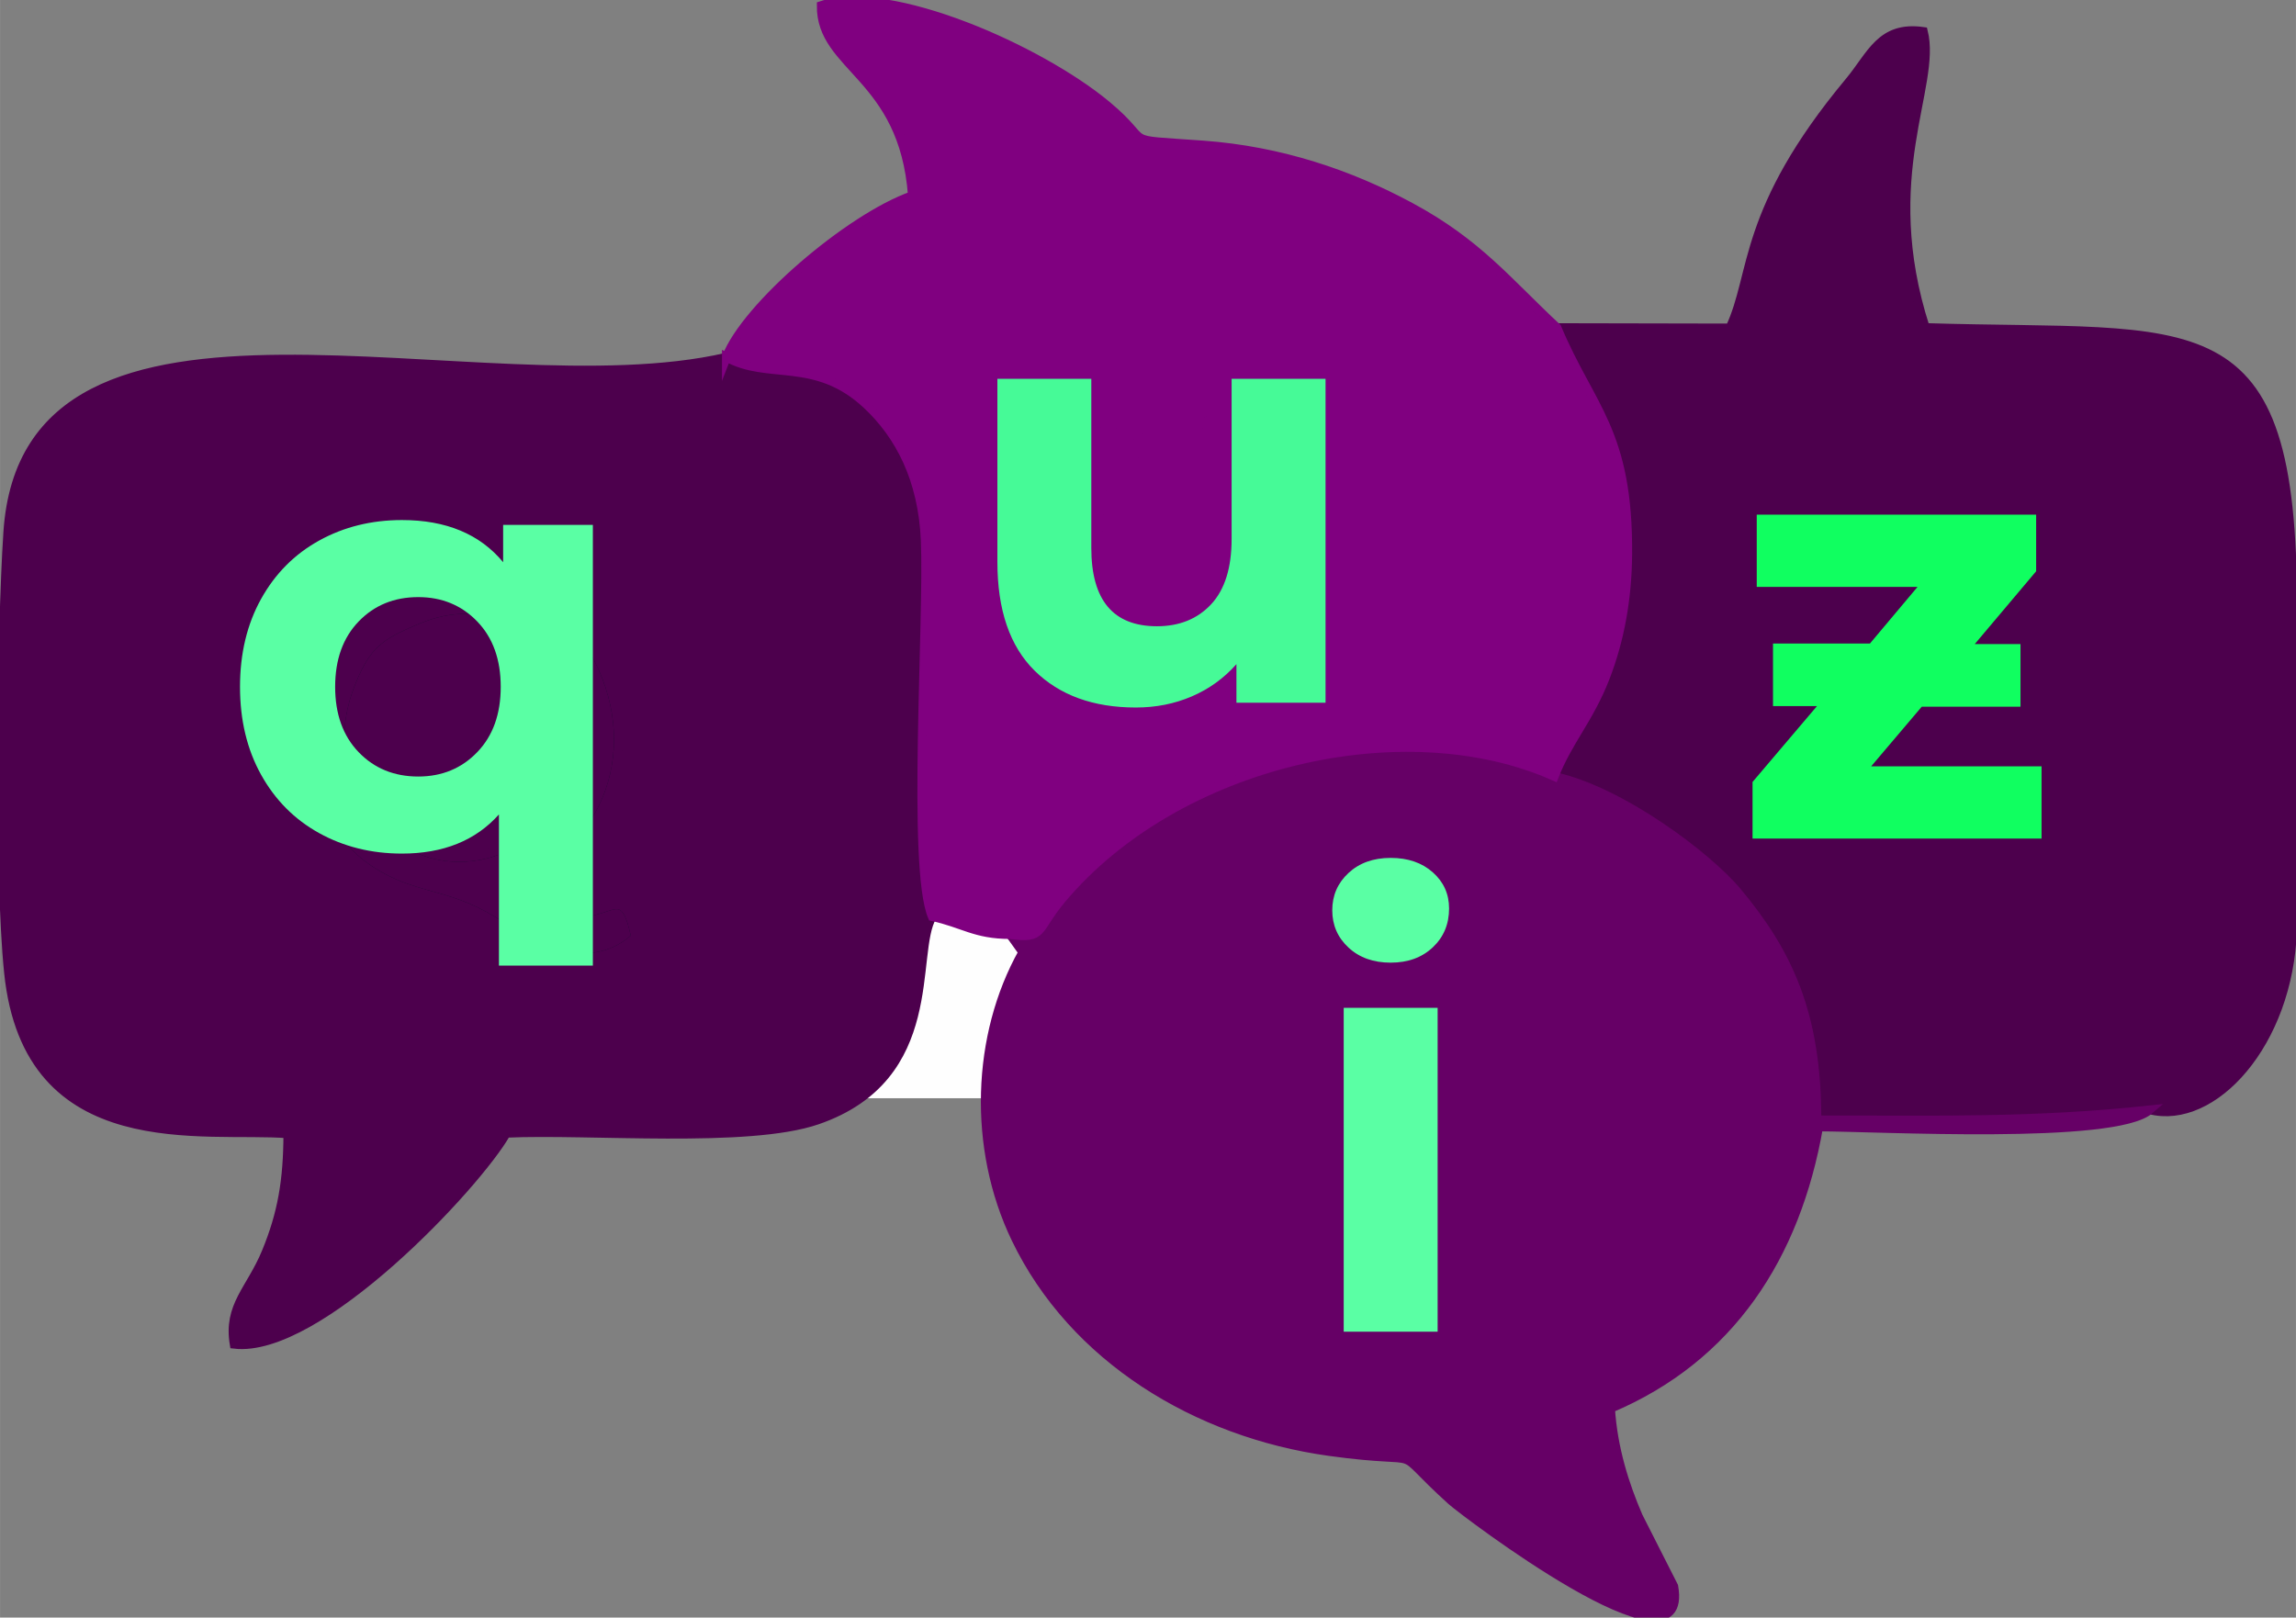 <?xml version="1.0" encoding="UTF-8"?>
<!DOCTYPE svg PUBLIC "-//W3C//DTD SVG 1.1//EN" "http://www.w3.org/Graphics/SVG/1.1/DTD/svg11.dtd">
<!-- Creator: CorelDRAW 2017 -->
<svg xmlns="http://www.w3.org/2000/svg" xml:space="preserve" width="20.066mm" height="14.139mm" version="1.1" style="shape-rendering:geometricPrecision; text-rendering:geometricPrecision; image-rendering:optimizeQuality; fill-rule:evenodd; clip-rule:evenodd"
viewBox="0 0 2006.58 1413.92"
 xmlns:xlink="http://www.w3.org/1999/xlink">
 <rect x="0" y="0" width="2006.58" height="1413.92" fill="#808080" stroke="none"/>
 <defs>
  <style type="text/css">
   <![CDATA[
    .str0 {stroke:#FEFEFE;stroke-width:20;stroke-miterlimit:22.926}
    .str3 {stroke:#140B2C;stroke-width:7.62;stroke-miterlimit:22.926}
    .str2 {stroke:#4D004D;stroke-width:7.62;stroke-miterlimit:22.926}
    .str4 {stroke:#660066;stroke-width:7.62;stroke-miterlimit:22.926}
    .str1 {stroke:purple;stroke-width:7.62;stroke-miterlimit:22.926}
    .fil0 {fill:#FEFEFE}
    .fil3 {fill:#4D004D}
    .fil2 {fill:#4D004D}
    .fil4 {fill:#660066}
    .fil1 {fill:purple}
    .fil7 {fill:#10FF60;fill-rule:nonzero}
    .fil6 {fill:#46FA97;fill-rule:nonzero}
    .fil5 {fill:#5AFFA4;fill-rule:nonzero}
   ]]>
  </style>
 </defs>
 <g id="Capa_x0020_1">
  <g id="_2700254071440">
   <polygon class="fil0 str0" points="683.86,311.1 1322.71,311.1 1322.71,949.95 683.86,949.95 "/>
   <path class="fil1 str1" d="M899.29 373.37c6.79,52.3 3.72,9.57 18.18,25.18 12.31,13.27 9.64,1.46 10.02,33.01 0.9,74 -20.58,187.77 92.61,187.92 145.22,0.2 67.02,-181.39 98.68,-218.15 19.45,-22.57 15.16,29.12 23.35,-27.96 -16.92,-11.45 -61.33,-13.22 -81.46,-7.28 -1.8,0.53 -3.59,1.46 -5.13,2.03l-9.35 5.25c3.87,38.25 -7.68,15.64 29.89,26.23 7.1,76.04 18.59,185.34 -56.1,185.96 -78.96,0.65 -59.46,-122.66 -55.03,-185.96 38.75,-11.65 25.55,14.57 30.27,-26.23l-73.51 -8.83c-44.85,9 33.76,-12.05 -11.68,3.48l-10.74 5.35z"/>
   <path class="fil2 str2" d="M1583.96 575.39c49.73,-6.44 -6.64,-20.55 32.78,-36.71l84.94 0.2c-36.08,63.13 -135.08,169.3 -133.64,204.87l185.4 2.17 2.83 -66.13c-26.23,-0.24 -20.19,-9.07 -38.5,31.51 -0.66,1.47 -1.34,4.03 -2.67,5.62l-95.82 0c23.34,-53.29 131.41,-162.33 133.38,-205.64l-177.94 -1.74 1.22 52.43c6.44,19.35 -4.8,0.99 8.02,13.42z"/>
   <g>
    <path class="fil3 str3" d="M366.13 549.41c122.5,-52.89 188.35,139.9 76.7,190.8 -84.07,38.34 -166.93,-48.06 -128.5,-141.48 12.8,-31.1 22.13,-36.51 51.8,-49.32zm189.28 269.84c-11.73,-57.35 -25.08,-6.63 -73.23,-25.79l-27.89 -22.55c73.79,-26.01 114,-116.9 63.8,-203.78 -37.92,-65.64 -151.75,-88.06 -216.07,-20.02 -64.73,68.46 -41.61,176.21 26.24,216.56 39.12,23.26 65.99,15.79 110.84,46.43 33.11,22.61 79.36,42.61 116.31,9.15z"/>
    <path class="fil2 str2" d="M555.41 819.25c-36.95,33.46 -83.2,13.46 -116.31,-9.15 -44.85,-30.64 -71.72,-23.17 -110.84,-46.43 -67.85,-40.35 -90.97,-148.1 -26.24,-216.56 64.32,-68.04 178.15,-45.62 216.07,20.02 50.2,86.88 9.99,177.77 -63.8,203.78l27.89 22.55c48.15,19.16 61.5,-31.56 73.23,25.79zm259.32 -18.02c-18.24,-42.88 -3.08,-259.76 -6.17,-329.26 -2.37,-53.2 -22.42,-91.48 -50.92,-118.14 -45.11,-42.21 -86.04,-21.1 -122.86,-41.61 -214.95,49.53 -611.77,-96.09 -628.02,153.07 -5.81,89.05 -8.13,298.86 0.62,384.7 16.83,165.02 171.73,135.32 244.14,141.1 -0.13,40.45 -4.94,69.28 -18.87,103.14 -13.68,33.26 -33.75,46.74 -28.04,80.79 73.49,8.85 211.96,-138.9 237.87,-184.42 72.88,-3.3 211.31,9.27 271.66,-11.48 109.61,-37.69 81.68,-145.97 100.59,-177.89z"/>
    <path class="fil2 str2" d="M366.13 549.41c-29.67,12.81 -39,18.22 -51.8,49.32 -38.43,93.42 44.43,179.82 128.5,141.48 111.65,-50.9 45.8,-243.69 -76.7,-190.8z"/>
   </g>
   <path class="fil2 str2" d="M1583.96 575.39c-12.82,-12.43 -1.58,5.93 -8.02,-13.42l-1.22 -52.43 177.94 1.74c-1.97,43.31 -110.04,152.35 -133.38,205.64l95.82 0c1.33,-1.59 2.01,-4.15 2.67,-5.62 18.31,-40.58 12.27,-31.75 38.5,-31.51l-2.83 66.13 -185.4 -2.17c-1.44,-35.57 97.56,-141.74 133.64,-204.87l-84.94 -0.2c-39.42,16.16 16.95,30.27 -32.78,36.71zm-223.25 -289.06c29.2,69.9 62.8,90.36 61.87,198.56 -0.33,38.4 -6.78,74.49 -19.63,107.56 -13.97,35.95 -32.61,55.41 -44.6,86.21 57.48,12.32 133.67,69.24 160.15,101.05 44.4,53.32 69.43,106.36 69.43,199.12 101.84,0 189.26,2.2 290.82,-8.73 55.39,14.14 121.53,-58.06 124.84,-157.15 3.08,-92.04 0.08,-189.55 0.11,-282.21 0.07,-268.45 -81.58,-237.05 -321.05,-244.49 -42.7,-132.5 10.44,-210.46 -1.68,-258.78 -37.34,-5.39 -45.41,20.52 -64.77,43.78 -94.32,113.34 -81.9,167.5 -104.37,215.39l-151.12 -0.31z"/>
   <path class="fil4 str4" d="M1215.38 956.95l0 104.92c-30.24,22.69 -25.98,-13.83 -28.63,32.78 1.73,1.19 4.44,0.35 5.61,2.84l44.14 7.53c33.94,-0.05 35.12,-0.67 48.34,-10.37 -1.68,-33.36 5.78,-24.26 -29.99,-25.01l-0.22 -156.3 -67.31 -0.38c-3.31,55.34 0.98,19.71 28.06,43.99z"/>
   <path class="fil4 str4" d="M1186.75 1094.65c2.65,-46.61 -1.61,-10.09 28.63,-32.78l0 -104.92c-27.08,-24.28 -31.37,11.35 -28.06,-43.99l67.31 0.38 0.22 156.3c35.77,0.75 28.31,-8.35 29.99,25.01 -13.22,9.7 -14.4,10.32 -48.34,10.37l-44.14 -7.53c-1.17,-2.49 -3.88,-1.65 -5.61,-2.84zm-304.1 -277.75c2.09,2.47 10.4,14.57 11.16,15.47 -40.66,72.5 -44.4,170.81 -6.07,250.43 50.27,104.42 157.98,169.85 273.93,185.96 93.07,12.94 49.14,-9.06 106.85,43.09 10.41,9.4 209.75,161.12 194.31,74.72l-30.97 -61.07c-12.08,-28.06 -22,-59.37 -24.3,-94.41 104.35,-44.24 162.06,-132.54 181.88,-246 51.07,0 258.66,11.73 289.31,-14.99 -101.56,10.93 -188.98,8.73 -290.82,8.73 0,-92.76 -25.03,-145.8 -69.43,-199.12 -26.48,-31.81 -102.67,-88.73 -160.15,-101.05 -130.81,-58.33 -329.67,-13 -430.6,107.4 -22.67,27.05 -14.67,34.96 -45.1,30.84z"/>
   <path class="fil1 str1" d="M917.47 398.55c-14.46,-15.61 -11.39,27.12 -18.18,-25.18l10.74 -5.35c45.44,-15.53 -33.17,5.52 11.68,-3.48l73.51 8.83c-4.72,40.8 8.48,14.58 -30.27,26.23 -4.43,63.3 -23.93,186.61 55.03,185.96 74.69,-0.62 63.2,-109.92 56.1,-185.96 -37.57,-10.59 -26.02,12.02 -29.89,-26.23l9.35 -5.25c1.54,-0.57 3.33,-1.5 5.13,-2.03 20.13,-5.94 64.54,-4.17 81.46,7.28 -8.19,57.08 -3.9,5.39 -23.35,27.96 -31.66,36.76 46.54,218.35 -98.68,218.15 -113.19,-0.15 -91.71,-113.92 -92.61,-187.92 -0.38,-31.55 2.29,-19.74 -10.02,-33.01zm-282.69 -86.33c36.82,20.51 77.75,-0.6 122.86,41.61 28.5,26.66 48.55,64.94 50.92,118.14 3.09,69.5 -12.07,286.38 6.17,329.26 26.79,5.79 37.53,15.7 67.92,15.67 30.43,4.12 22.43,-3.79 45.1,-30.84 100.93,-120.4 299.79,-165.73 430.6,-107.4 11.99,-30.8 30.63,-50.26 44.6,-86.21 12.85,-33.07 19.3,-69.16 19.63,-107.56 0.93,-108.2 -32.67,-128.66 -61.87,-198.56 -43.01,-39.95 -68.62,-73.48 -128.25,-105.6 -52.48,-28.27 -113.12,-49.09 -181.33,-54.03 -75.78,-5.49 -41.29,0.65 -83.97,-34.81 -58.64,-48.74 -189.43,-106.84 -249.49,-87.08 -0.55,54.86 71.91,61.06 79.68,166.15 -55.17,19.45 -145.73,97.13 -162.57,141.26z"/>
   <path class="fil5" d="M518.12 458.78l0 385.21 -82.1 0 0 -132.09c-20.35,22.81 -48.59,34.21 -84.72,34.21 -26.66,0 -50.78,-5.96 -72.36,-17.89 -21.58,-11.93 -38.5,-28.95 -50.78,-51.05 -12.28,-22.1 -18.42,-47.71 -18.42,-76.83 0,-29.12 6.14,-54.73 18.42,-76.83 12.28,-22.1 29.2,-39.12 50.78,-51.04 21.58,-11.93 45.7,-17.9 72.36,-17.9 38.59,0 68.06,12.28 88.41,36.84l0 -32.63 78.41 0zm-152.61 219.97c20.7,0 37.89,-7.1 51.57,-21.31 13.68,-14.21 20.52,-33.24 20.52,-57.1 0,-23.85 -6.84,-42.89 -20.52,-57.1 -13.68,-14.2 -30.87,-21.31 -51.57,-21.31 -21.05,0 -38.42,7.11 -52.1,21.31 -13.68,14.21 -20.52,33.25 -20.52,57.1 0,23.86 6.84,42.89 20.52,57.1 13.68,14.21 31.05,21.31 52.1,21.31z"/>
   <path class="fil5" d="M1174.33 880.91l82.09 0 0 283.12 -82.09 0 0 -283.12zm41.05 -39.47c-15.09,0 -27.37,-4.38 -36.84,-13.15 -9.47,-8.77 -14.21,-19.65 -14.21,-32.63 0,-12.98 4.74,-23.85 14.21,-32.62 9.47,-8.78 21.75,-13.16 36.84,-13.16 15.08,0 27.36,4.21 36.83,12.63 9.48,8.42 14.21,18.94 14.21,31.57 0,13.69 -4.73,25 -14.21,33.95 -9.47,8.94 -21.75,13.41 -36.83,13.41z"/>
   <path class="fil6" d="M1158.46 331.1l0 283.12 -77.88 0 0 -33.68c-10.88,12.28 -23.86,21.66 -38.94,28.15 -15.09,6.49 -31.4,9.74 -48.94,9.74 -37.19,0 -66.66,-10.7 -88.41,-32.1 -21.75,-21.4 -32.63,-53.15 -32.63,-95.25l0 -159.98 82.09 0 0 147.88c0,45.6 19.12,68.41 57.36,68.41 19.65,0 35.44,-6.41 47.37,-19.21 11.92,-12.81 17.89,-31.84 17.89,-57.1l0 -139.98 82.09 0z"/>
   <polygon class="fil7" points="1784.23,669.83 1784.23,732.98 1531.64,732.98 1531.64,683.51 1587.95,617.21 1549.53,617.21 1549.53,562.48 1634.26,562.48 1675.83,513.01 1535.32,513.01 1535.32,449.86 1779.5,449.86 1779.5,499.33 1725.82,563 1765.82,563 1765.82,617.73 1679.51,617.73 1635.31,669.83 "/>
  </g>
 </g>
</svg>
